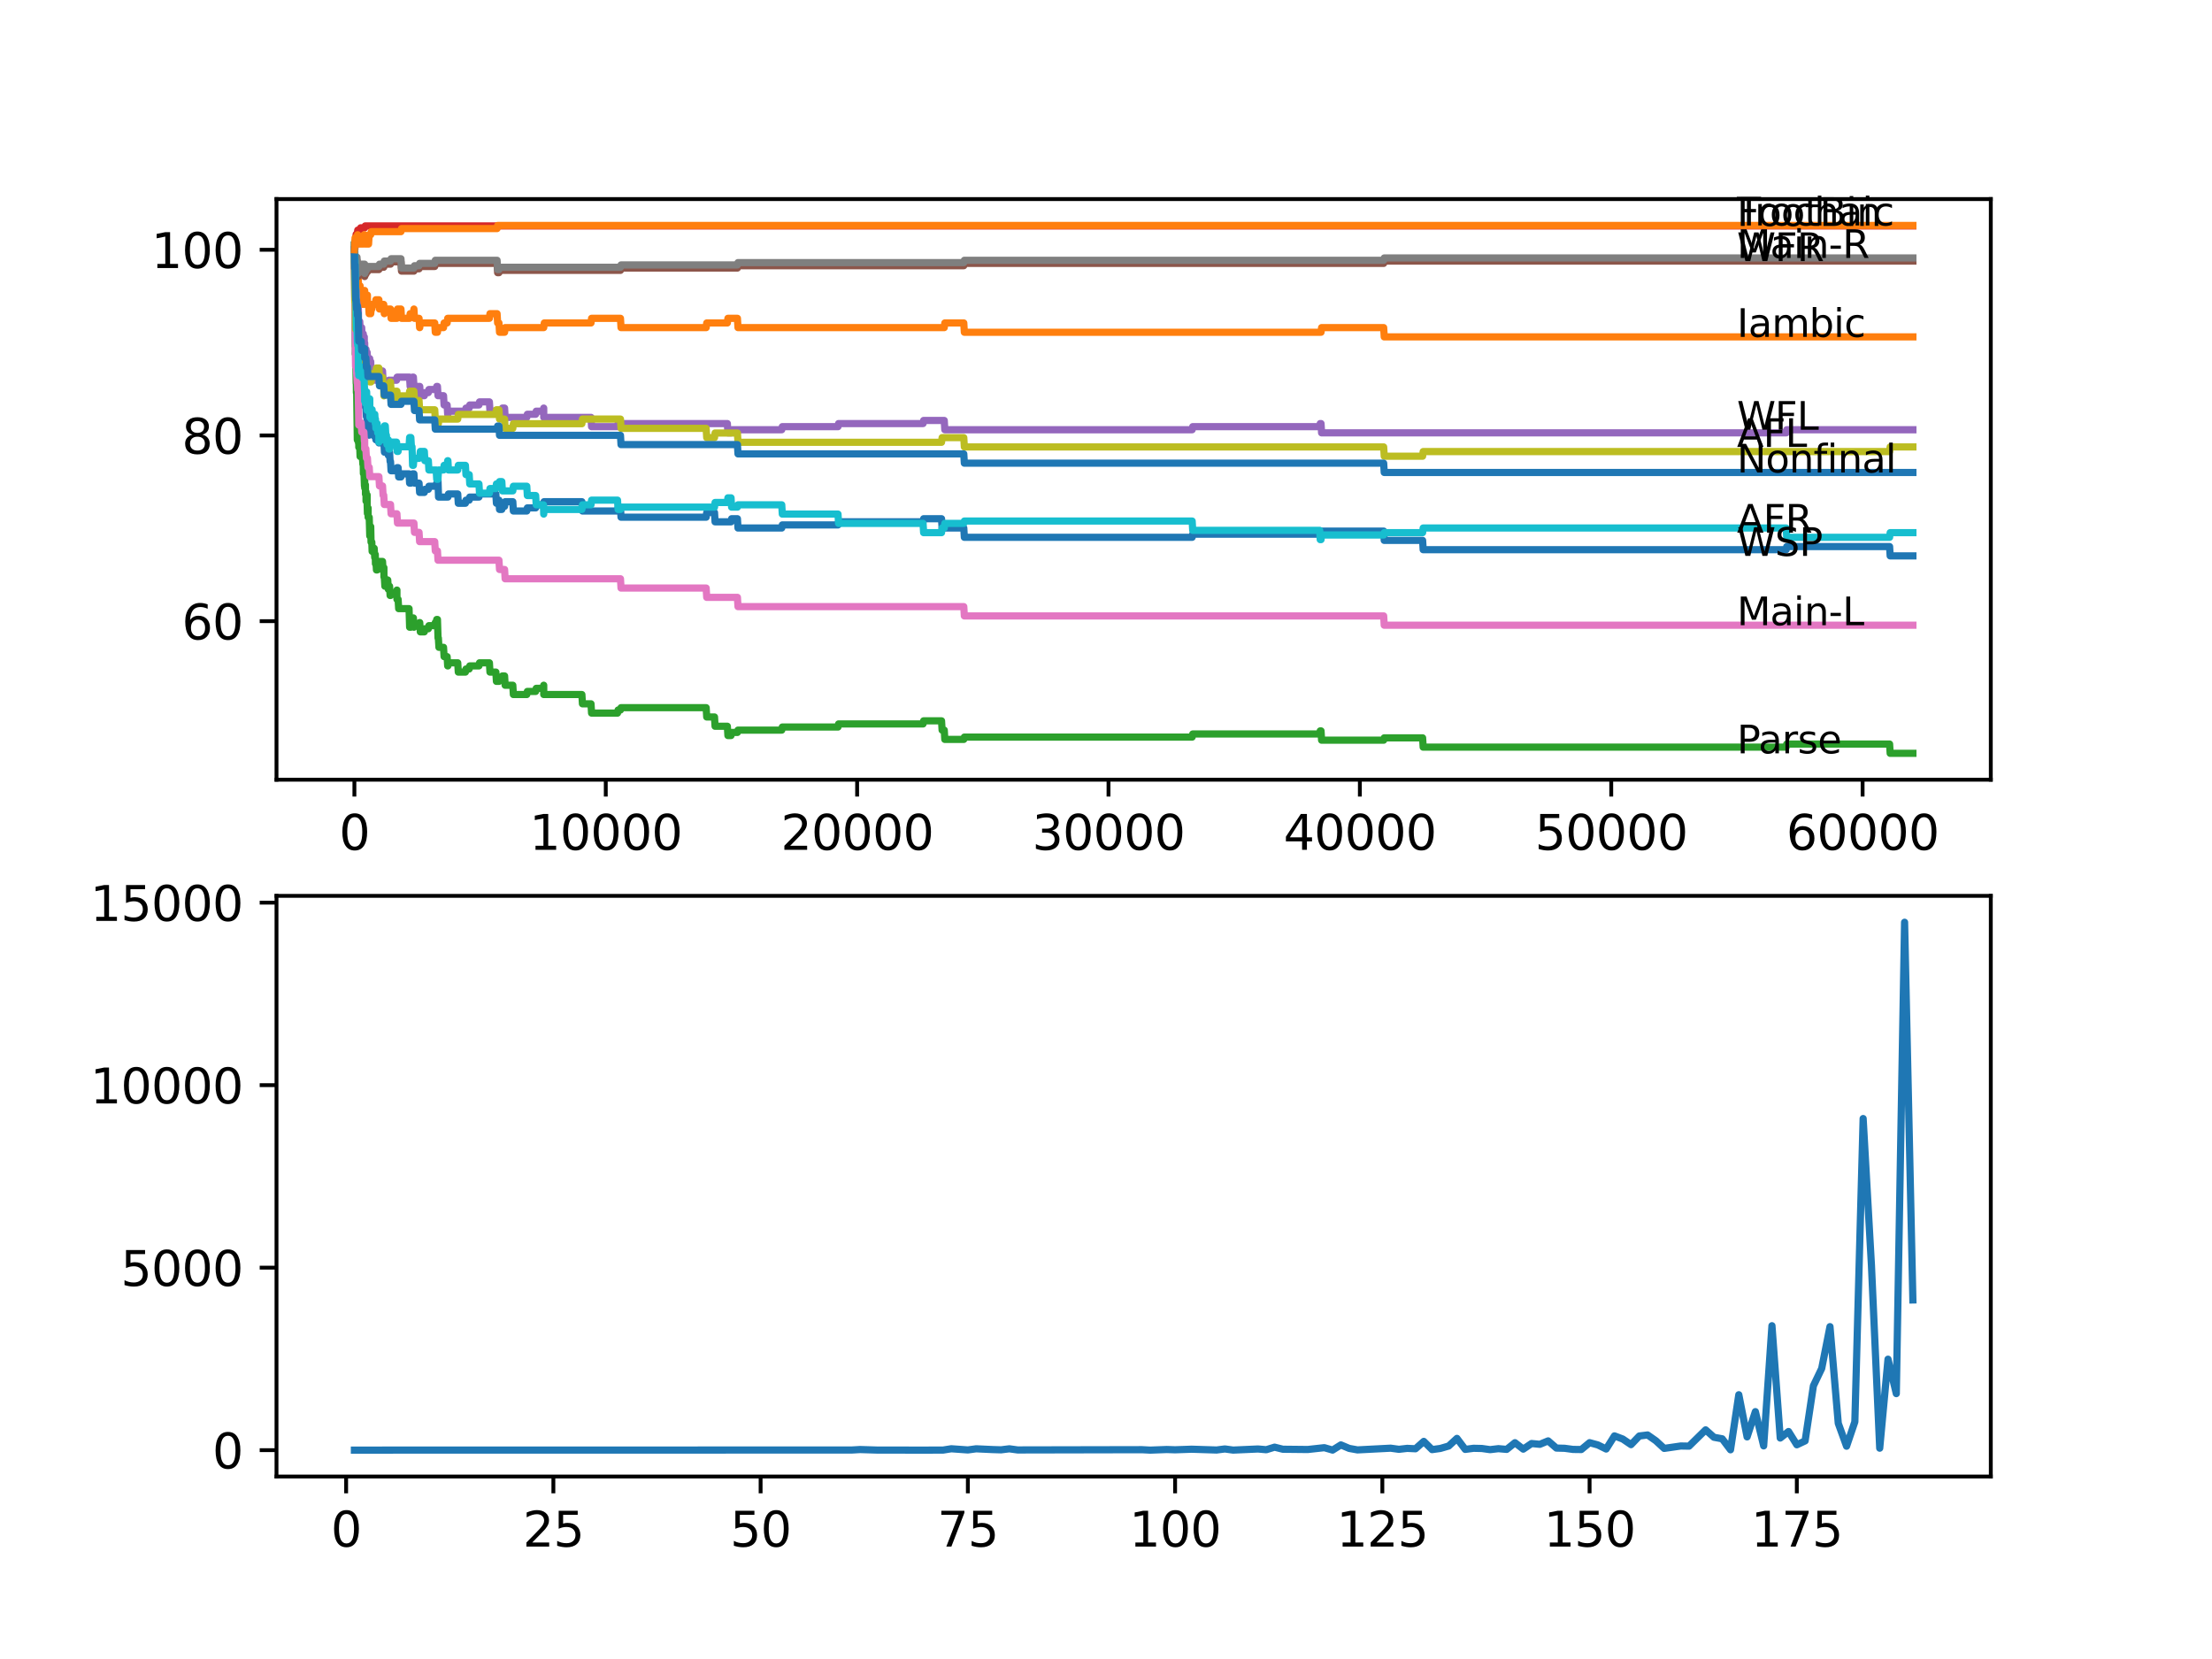 <?xml version="1.0" encoding="utf-8" standalone="no"?>
<!DOCTYPE svg PUBLIC "-//W3C//DTD SVG 1.1//EN"
  "http://www.w3.org/Graphics/SVG/1.1/DTD/svg11.dtd">
<svg xmlns:xlink="http://www.w3.org/1999/xlink" width="460.8pt" height="345.6pt" viewBox="0 0 460.8 345.6" xmlns="http://www.w3.org/2000/svg" version="1.1">
 <defs>
  <style type="text/css">*{stroke-linejoin: round; stroke-linecap: butt}</style>
 </defs>
 <g id="figure_1">
  <g id="patch_1">
   <path d="M 0 345.6 
L 460.8 345.6 
L 460.8 0 
L 0 0 
z
" style="fill: #ffffff"/>
  </g>
  <g id="axes_1">
   <g id="patch_2">
    <path d="M 57.6 162.432 
L 414.72 162.432 
L 414.72 41.472 
L 57.6 41.472 
z
" style="fill: #ffffff"/>
   </g>
   <g id="matplotlib.axis_1">
    <g id="xtick_1">
     <g id="line2d_1">
      <defs>
       <path id="m17fa0be784" d="M 0 0 
L 0 3.5 
" style="stroke: #000000; stroke-width: 0.8"/>
      </defs>
      <g>
       <use xlink:href="#m17fa0be784" x="73.827" y="162.432" style="stroke: #000000; stroke-width: 0.8"/>
      </g>
     </g>
     <g id="text_1">
      <!-- 0 -->
      <g transform="translate(70.646 177.03)scale(0.1 -0.1)">
       <defs>
        <path id="DejaVuSans-30" d="M 2034 4250 
Q 1547 4250 1301 3770 
Q 1056 3291 1056 2328 
Q 1056 1369 1301 889 
Q 1547 409 2034 409 
Q 2525 409 2770 889 
Q 3016 1369 3016 2328 
Q 3016 3291 2770 3770 
Q 2525 4250 2034 4250 
z
M 2034 4750 
Q 2819 4750 3233 4129 
Q 3647 3509 3647 2328 
Q 3647 1150 3233 529 
Q 2819 -91 2034 -91 
Q 1250 -91 836 529 
Q 422 1150 422 2328 
Q 422 3509 836 4129 
Q 1250 4750 2034 4750 
z
" transform="scale(0.016)"/>
       </defs>
       <use xlink:href="#DejaVuSans-30"/>
      </g>
     </g>
    </g>
    <g id="xtick_2">
     <g id="line2d_2">
      <g>
       <use xlink:href="#m17fa0be784" x="126.192" y="162.432" style="stroke: #000000; stroke-width: 0.8"/>
      </g>
     </g>
     <g id="text_2">
      <!-- 10000 -->
      <g transform="translate(110.286 177.03)scale(0.1 -0.1)">
       <defs>
        <path id="DejaVuSans-31" d="M 794 531 
L 1825 531 
L 1825 4091 
L 703 3866 
L 703 4441 
L 1819 4666 
L 2450 4666 
L 2450 531 
L 3481 531 
L 3481 0 
L 794 0 
L 794 531 
z
" transform="scale(0.016)"/>
       </defs>
       <use xlink:href="#DejaVuSans-31"/>
       <use xlink:href="#DejaVuSans-30" x="63.623"/>
       <use xlink:href="#DejaVuSans-30" x="127.246"/>
       <use xlink:href="#DejaVuSans-30" x="190.869"/>
       <use xlink:href="#DejaVuSans-30" x="254.492"/>
      </g>
     </g>
    </g>
    <g id="xtick_3">
     <g id="line2d_3">
      <g>
       <use xlink:href="#m17fa0be784" x="178.556" y="162.432" style="stroke: #000000; stroke-width: 0.8"/>
      </g>
     </g>
     <g id="text_3">
      <!-- 20000 -->
      <g transform="translate(162.65 177.03)scale(0.1 -0.1)">
       <defs>
        <path id="DejaVuSans-32" d="M 1228 531 
L 3431 531 
L 3431 0 
L 469 0 
L 469 531 
Q 828 903 1448 1529 
Q 2069 2156 2228 2338 
Q 2531 2678 2651 2914 
Q 2772 3150 2772 3378 
Q 2772 3750 2511 3984 
Q 2250 4219 1831 4219 
Q 1534 4219 1204 4116 
Q 875 4013 500 3803 
L 500 4441 
Q 881 4594 1212 4672 
Q 1544 4750 1819 4750 
Q 2544 4750 2975 4387 
Q 3406 4025 3406 3419 
Q 3406 3131 3298 2873 
Q 3191 2616 2906 2266 
Q 2828 2175 2409 1742 
Q 1991 1309 1228 531 
z
" transform="scale(0.016)"/>
       </defs>
       <use xlink:href="#DejaVuSans-32"/>
       <use xlink:href="#DejaVuSans-30" x="63.623"/>
       <use xlink:href="#DejaVuSans-30" x="127.246"/>
       <use xlink:href="#DejaVuSans-30" x="190.869"/>
       <use xlink:href="#DejaVuSans-30" x="254.492"/>
      </g>
     </g>
    </g>
    <g id="xtick_4">
     <g id="line2d_4">
      <g>
       <use xlink:href="#m17fa0be784" x="230.921" y="162.432" style="stroke: #000000; stroke-width: 0.8"/>
      </g>
     </g>
     <g id="text_4">
      <!-- 30000 -->
      <g transform="translate(215.015 177.03)scale(0.1 -0.1)">
       <defs>
        <path id="DejaVuSans-33" d="M 2597 2516 
Q 3050 2419 3304 2112 
Q 3559 1806 3559 1356 
Q 3559 666 3084 287 
Q 2609 -91 1734 -91 
Q 1441 -91 1130 -33 
Q 819 25 488 141 
L 488 750 
Q 750 597 1062 519 
Q 1375 441 1716 441 
Q 2309 441 2620 675 
Q 2931 909 2931 1356 
Q 2931 1769 2642 2001 
Q 2353 2234 1838 2234 
L 1294 2234 
L 1294 2753 
L 1863 2753 
Q 2328 2753 2575 2939 
Q 2822 3125 2822 3475 
Q 2822 3834 2567 4026 
Q 2313 4219 1838 4219 
Q 1578 4219 1281 4162 
Q 984 4106 628 3988 
L 628 4550 
Q 988 4650 1302 4700 
Q 1616 4750 1894 4750 
Q 2613 4750 3031 4423 
Q 3450 4097 3450 3541 
Q 3450 3153 3228 2886 
Q 3006 2619 2597 2516 
z
" transform="scale(0.016)"/>
       </defs>
       <use xlink:href="#DejaVuSans-33"/>
       <use xlink:href="#DejaVuSans-30" x="63.623"/>
       <use xlink:href="#DejaVuSans-30" x="127.246"/>
       <use xlink:href="#DejaVuSans-30" x="190.869"/>
       <use xlink:href="#DejaVuSans-30" x="254.492"/>
      </g>
     </g>
    </g>
    <g id="xtick_5">
     <g id="line2d_5">
      <g>
       <use xlink:href="#m17fa0be784" x="283.285" y="162.432" style="stroke: #000000; stroke-width: 0.8"/>
      </g>
     </g>
     <g id="text_5">
      <!-- 40000 -->
      <g transform="translate(267.379 177.03)scale(0.1 -0.1)">
       <defs>
        <path id="DejaVuSans-34" d="M 2419 4116 
L 825 1625 
L 2419 1625 
L 2419 4116 
z
M 2253 4666 
L 3047 4666 
L 3047 1625 
L 3713 1625 
L 3713 1100 
L 3047 1100 
L 3047 0 
L 2419 0 
L 2419 1100 
L 313 1100 
L 313 1709 
L 2253 4666 
z
" transform="scale(0.016)"/>
       </defs>
       <use xlink:href="#DejaVuSans-34"/>
       <use xlink:href="#DejaVuSans-30" x="63.623"/>
       <use xlink:href="#DejaVuSans-30" x="127.246"/>
       <use xlink:href="#DejaVuSans-30" x="190.869"/>
       <use xlink:href="#DejaVuSans-30" x="254.492"/>
      </g>
     </g>
    </g>
    <g id="xtick_6">
     <g id="line2d_6">
      <g>
       <use xlink:href="#m17fa0be784" x="335.65" y="162.432" style="stroke: #000000; stroke-width: 0.8"/>
      </g>
     </g>
     <g id="text_6">
      <!-- 50000 -->
      <g transform="translate(319.744 177.03)scale(0.1 -0.1)">
       <defs>
        <path id="DejaVuSans-35" d="M 691 4666 
L 3169 4666 
L 3169 4134 
L 1269 4134 
L 1269 2991 
Q 1406 3038 1543 3061 
Q 1681 3084 1819 3084 
Q 2600 3084 3056 2656 
Q 3513 2228 3513 1497 
Q 3513 744 3044 326 
Q 2575 -91 1722 -91 
Q 1428 -91 1123 -41 
Q 819 9 494 109 
L 494 744 
Q 775 591 1075 516 
Q 1375 441 1709 441 
Q 2250 441 2565 725 
Q 2881 1009 2881 1497 
Q 2881 1984 2565 2268 
Q 2250 2553 1709 2553 
Q 1456 2553 1204 2497 
Q 953 2441 691 2322 
L 691 4666 
z
" transform="scale(0.016)"/>
       </defs>
       <use xlink:href="#DejaVuSans-35"/>
       <use xlink:href="#DejaVuSans-30" x="63.623"/>
       <use xlink:href="#DejaVuSans-30" x="127.246"/>
       <use xlink:href="#DejaVuSans-30" x="190.869"/>
       <use xlink:href="#DejaVuSans-30" x="254.492"/>
      </g>
     </g>
    </g>
    <g id="xtick_7">
     <g id="line2d_7">
      <g>
       <use xlink:href="#m17fa0be784" x="388.014" y="162.432" style="stroke: #000000; stroke-width: 0.8"/>
      </g>
     </g>
     <g id="text_7">
      <!-- 60000 -->
      <g transform="translate(372.108 177.03)scale(0.1 -0.1)">
       <defs>
        <path id="DejaVuSans-36" d="M 2113 2584 
Q 1688 2584 1439 2293 
Q 1191 2003 1191 1497 
Q 1191 994 1439 701 
Q 1688 409 2113 409 
Q 2538 409 2786 701 
Q 3034 994 3034 1497 
Q 3034 2003 2786 2293 
Q 2538 2584 2113 2584 
z
M 3366 4563 
L 3366 3988 
Q 3128 4100 2886 4159 
Q 2644 4219 2406 4219 
Q 1781 4219 1451 3797 
Q 1122 3375 1075 2522 
Q 1259 2794 1537 2939 
Q 1816 3084 2150 3084 
Q 2853 3084 3261 2657 
Q 3669 2231 3669 1497 
Q 3669 778 3244 343 
Q 2819 -91 2113 -91 
Q 1303 -91 875 529 
Q 447 1150 447 2328 
Q 447 3434 972 4092 
Q 1497 4750 2381 4750 
Q 2619 4750 2861 4703 
Q 3103 4656 3366 4563 
z
" transform="scale(0.016)"/>
       </defs>
       <use xlink:href="#DejaVuSans-36"/>
       <use xlink:href="#DejaVuSans-30" x="63.623"/>
       <use xlink:href="#DejaVuSans-30" x="127.246"/>
       <use xlink:href="#DejaVuSans-30" x="190.869"/>
       <use xlink:href="#DejaVuSans-30" x="254.492"/>
      </g>
     </g>
    </g>
   </g>
   <g id="matplotlib.axis_2">
    <g id="ytick_1">
     <g id="line2d_8">
      <defs>
       <path id="mab4a2dab10" d="M 0 0 
L -3.5 0 
" style="stroke: #000000; stroke-width: 0.8"/>
      </defs>
      <g>
       <use xlink:href="#mab4a2dab10" x="57.6" y="129.403" style="stroke: #000000; stroke-width: 0.8"/>
      </g>
     </g>
     <g id="text_8">
      <!-- 60 -->
      <g transform="translate(37.875 133.202)scale(0.1 -0.1)">
       <use xlink:href="#DejaVuSans-36"/>
       <use xlink:href="#DejaVuSans-30" x="63.623"/>
      </g>
     </g>
    </g>
    <g id="ytick_2">
     <g id="line2d_9">
      <g>
       <use xlink:href="#mab4a2dab10" x="57.6" y="90.717" style="stroke: #000000; stroke-width: 0.8"/>
      </g>
     </g>
     <g id="text_9">
      <!-- 80 -->
      <g transform="translate(37.875 94.516)scale(0.1 -0.1)">
       <defs>
        <path id="DejaVuSans-38" d="M 2034 2216 
Q 1584 2216 1326 1975 
Q 1069 1734 1069 1313 
Q 1069 891 1326 650 
Q 1584 409 2034 409 
Q 2484 409 2743 651 
Q 3003 894 3003 1313 
Q 3003 1734 2745 1975 
Q 2488 2216 2034 2216 
z
M 1403 2484 
Q 997 2584 770 2862 
Q 544 3141 544 3541 
Q 544 4100 942 4425 
Q 1341 4750 2034 4750 
Q 2731 4750 3128 4425 
Q 3525 4100 3525 3541 
Q 3525 3141 3298 2862 
Q 3072 2584 2669 2484 
Q 3125 2378 3379 2068 
Q 3634 1759 3634 1313 
Q 3634 634 3220 271 
Q 2806 -91 2034 -91 
Q 1263 -91 848 271 
Q 434 634 434 1313 
Q 434 1759 690 2068 
Q 947 2378 1403 2484 
z
M 1172 3481 
Q 1172 3119 1398 2916 
Q 1625 2713 2034 2713 
Q 2441 2713 2670 2916 
Q 2900 3119 2900 3481 
Q 2900 3844 2670 4047 
Q 2441 4250 2034 4250 
Q 1625 4250 1398 4047 
Q 1172 3844 1172 3481 
z
" transform="scale(0.016)"/>
       </defs>
       <use xlink:href="#DejaVuSans-38"/>
       <use xlink:href="#DejaVuSans-30" x="63.623"/>
      </g>
     </g>
    </g>
    <g id="ytick_3">
     <g id="line2d_10">
      <g>
       <use xlink:href="#mab4a2dab10" x="57.6" y="52.032" style="stroke: #000000; stroke-width: 0.8"/>
      </g>
     </g>
     <g id="text_10">
      <!-- 100 -->
      <g transform="translate(31.512 55.831)scale(0.1 -0.1)">
       <use xlink:href="#DejaVuSans-31"/>
       <use xlink:href="#DejaVuSans-30" x="63.623"/>
       <use xlink:href="#DejaVuSans-30" x="127.246"/>
      </g>
     </g>
    </g>
   </g>
   <g id="line2d_11">
    <path d="M 73.833 51.064 
L 73.958 60.897 
L 73.964 60.252 
L 73.969 60.252 
L 73.99 59.769 
L 74.032 64.54 
L 74.047 64.54 
L 74.068 63.25 
L 74.095 68.408 
L 74.136 67.119 
L 74.147 67.119 
L 74.157 66.474 
L 74.205 72.277 
L 74.231 70.343 
L 74.236 70.343 
L 74.341 73.566 
L 74.351 72.922 
L 74.367 72.922 
L 74.398 72.277 
L 74.435 76.146 
L 74.456 74.856 
L 74.571 76.79 
L 74.613 76.79 
L 74.655 76.468 
L 74.728 79.692 
L 74.739 79.047 
L 74.744 80.981 
L 74.828 80.981 
L 75.048 80.981 
L 75.163 80.336 
L 75.241 80.336 
L 75.357 82.271 
L 75.43 82.271 
L 75.477 81.626 
L 75.482 83.56 
L 75.529 83.56 
L 75.702 83.56 
L 75.817 82.915 
L 75.838 82.915 
L 75.959 81.626 
L 75.969 81.626 
L 76.084 83.56 
L 76.1 83.56 
L 76.126 82.915 
L 76.132 84.85 
L 76.2 84.85 
L 76.215 84.85 
L 76.331 86.784 
L 76.378 86.784 
L 76.477 85.495 
L 76.482 87.429 
L 76.54 87.429 
L 76.634 89.363 
L 76.65 88.718 
L 76.687 88.718 
L 76.802 90.653 
L 76.917 90.653 
L 77.032 89.041 
L 77.048 89.041 
L 77.163 88.396 
L 77.278 88.396 
L 77.289 87.751 
L 77.294 89.685 
L 77.378 89.685 
L 77.519 89.685 
L 77.634 89.041 
L 77.949 89.041 
L 78.064 90.975 
L 78.079 90.975 
L 78.195 90.33 
L 78.21 90.33 
L 78.305 89.685 
L 78.31 91.62 
L 78.566 91.62 
L 78.682 90.975 
L 78.923 90.975 
L 78.933 90.33 
L 78.938 92.264 
L 79.022 92.264 
L 79.975 92.264 
L 80.09 94.199 
L 80.263 94.199 
L 80.378 93.554 
L 80.493 93.554 
L 80.609 92.909 
L 80.776 92.909 
L 80.891 94.844 
L 80.897 94.844 
L 81.012 94.199 
L 81.153 94.199 
L 81.268 96.133 
L 81.352 96.133 
L 81.467 98.067 
L 82.609 98.067 
L 82.724 97.423 
L 82.934 97.423 
L 83.049 99.357 
L 83.525 99.357 
L 83.641 98.712 
L 85.212 98.712 
L 85.327 100.646 
L 85.589 100.646 
L 85.704 100.002 
L 85.829 100.002 
L 85.95 98.712 
L 86.227 98.712 
L 86.343 100.646 
L 87.296 100.646 
L 87.411 102.581 
L 88.395 102.581 
L 88.51 101.936 
L 89.233 101.936 
L 89.348 101.291 
L 90.862 101.291 
L 90.977 100.646 
L 91.129 100.646 
L 91.233 99.679 
L 91.354 103.548 
L 93.307 103.548 
L 93.422 102.903 
L 95.355 102.903 
L 95.47 104.837 
L 96.952 104.837 
L 97.067 104.193 
L 97.742 104.193 
L 97.858 103.548 
L 99.774 103.548 
L 99.889 102.903 
L 103.298 102.903 
L 103.413 104.837 
L 103.55 104.837 
L 103.665 104.193 
L 103.942 104.193 
L 104.058 106.127 
L 104.539 106.127 
L 104.654 105.482 
L 105.115 105.482 
L 105.23 104.515 
L 106.828 104.515 
L 106.943 106.449 
L 109.739 106.449 
L 109.854 105.804 
L 111.588 105.804 
L 111.703 105.16 
L 113.216 105.16 
L 113.331 104.515 
L 121.217 104.515 
L 121.333 106.449 
L 128.643 106.449 
L 128.758 105.804 
L 129.255 105.804 
L 129.37 107.739 
L 147.106 107.739 
L 147.222 106.772 
L 148.845 106.772 
L 148.96 108.706 
L 152.29 108.706 
L 152.406 108.061 
L 153.62 108.061 
L 153.736 109.995 
L 162.852 109.995 
L 162.968 109.351 
L 174.572 109.351 
L 174.687 108.706 
L 192.292 108.706 
L 192.407 108.061 
L 196.14 108.061 
L 196.256 109.995 
L 200.775 109.995 
L 200.89 111.93 
L 248.348 111.93 
L 248.463 111.285 
L 274.912 111.285 
L 275.028 110.64 
L 288.244 110.64 
L 288.36 112.574 
L 296.356 112.574 
L 296.471 114.509 
L 372.09 114.509 
L 372.206 113.864 
L 393.638 113.864 
L 393.754 115.798 
L 398.487 115.798 
L 398.487 115.798 
" clip-path="url(#pad456580f4)" style="fill: none; stroke: #1f77b4; stroke-width: 1.5; stroke-linecap: square"/>
   </g>
   <g id="line2d_12">
    <path d="M 73.833 51.064 
L 73.953 56.158 
L 74.032 54.063 
L 74.063 55.997 
L 74.068 55.997 
L 74.184 59.221 
L 74.194 59.221 
L 74.32 55.674 
L 74.377 55.674 
L 74.409 54.707 
L 74.461 58.576 
L 74.472 58.576 
L 74.503 58.576 
L 74.613 57.609 
L 74.728 60.51 
L 74.938 60.51 
L 75.016 59.543 
L 75.021 61.477 
L 75.042 61.477 
L 75.241 61.477 
L 75.346 63.412 
L 75.351 62.444 
L 75.671 62.444 
L 75.739 61.477 
L 75.744 63.412 
L 75.775 63.412 
L 75.807 63.412 
L 75.922 60.51 
L 75.969 60.51 
L 75.974 62.444 
L 76.079 61.477 
L 76.215 61.477 
L 76.247 63.412 
L 76.325 62.444 
L 76.482 62.444 
L 76.54 61.477 
L 76.545 63.412 
L 76.587 63.412 
L 76.781 63.412 
L 76.896 65.346 
L 76.917 65.346 
L 77.037 63.412 
L 77.221 63.412 
L 77.231 65.346 
L 77.331 64.379 
L 77.456 64.379 
L 77.572 63.412 
L 78.179 63.412 
L 78.294 62.444 
L 78.933 62.444 
L 79.048 64.379 
L 79.687 64.379 
L 79.802 63.412 
L 79.938 63.412 
L 80.054 65.346 
L 80.059 65.346 
L 80.174 64.379 
L 81.352 64.379 
L 81.467 66.313 
L 82.688 66.313 
L 82.803 64.379 
L 83.525 64.379 
L 83.641 66.313 
L 85.321 66.313 
L 85.437 65.346 
L 86.117 65.346 
L 86.227 64.379 
L 86.343 66.313 
L 87.296 66.313 
L 87.411 68.247 
L 87.442 68.247 
L 87.557 67.28 
L 90.563 67.28 
L 90.678 69.214 
L 91.129 69.214 
L 91.244 68.247 
L 92.396 68.247 
L 92.511 67.28 
L 93.145 67.28 
L 93.26 66.313 
L 101.952 66.313 
L 102.068 65.346 
L 103.55 65.346 
L 103.665 67.28 
L 103.942 67.28 
L 104.058 69.214 
L 105.115 69.214 
L 105.23 68.247 
L 113.268 68.247 
L 113.384 67.28 
L 123.118 67.28 
L 123.233 66.313 
L 129.255 66.313 
L 129.37 68.247 
L 147.106 68.247 
L 147.222 67.28 
L 151.521 67.28 
L 151.636 66.313 
L 153.62 66.313 
L 153.736 68.247 
L 196.706 68.247 
L 196.821 67.28 
L 200.775 67.28 
L 200.89 69.214 
L 275.195 69.214 
L 275.31 68.247 
L 288.244 68.247 
L 288.36 70.182 
L 398.487 70.182 
L 398.487 70.182 
" clip-path="url(#pad456580f4)" style="fill: none; stroke: #ff7f0e; stroke-width: 1.5; stroke-linecap: square"/>
   </g>
   <g id="line2d_13">
    <path d="M 73.833 53.966 
L 73.843 53.966 
L 74 72.18 
L 74.074 71.31 
L 74.011 73.728 
L 74.089 72.599 
L 74.205 79.853 
L 74.215 79.208 
L 74.22 79.208 
L 74.236 77.919 
L 74.246 81.787 
L 74.304 81.787 
L 74.435 91.62 
L 74.503 89.847 
L 74.508 91.781 
L 74.545 91.394 
L 74.613 91.394 
L 74.655 89.621 
L 74.697 92.361 
L 74.712 92.361 
L 74.723 92.361 
L 74.739 91.233 
L 74.744 93.167 
L 74.822 93.167 
L 74.938 93.167 
L 75.016 95.101 
L 75.048 94.618 
L 75.163 93.973 
L 75.241 93.973 
L 75.346 93.49 
L 75.43 95.424 
L 75.456 94.779 
L 75.477 94.779 
L 75.592 96.713 
L 75.671 96.713 
L 75.702 98.648 
L 75.781 98.003 
L 75.807 98.003 
L 75.922 101.227 
L 75.948 101.227 
L 75.974 99.711 
L 75.98 101.646 
L 76.053 101.646 
L 76.1 101.646 
L 76.126 101.001 
L 76.132 102.935 
L 76.2 102.935 
L 76.215 102.935 
L 76.247 102.452 
L 76.252 104.386 
L 76.31 104.386 
L 76.378 104.386 
L 76.477 103.096 
L 76.482 105.031 
L 76.54 106.965 
L 76.592 106.481 
L 76.634 106.481 
L 76.687 105.837 
L 76.692 107.771 
L 76.734 107.771 
L 76.917 107.771 
L 77.027 111.64 
L 77.032 110.995 
L 77.048 110.995 
L 77.163 110.35 
L 77.221 110.35 
L 77.231 109.705 
L 77.294 112.929 
L 77.31 112.929 
L 77.456 112.929 
L 77.519 114.863 
L 77.566 114.219 
L 77.949 114.219 
L 78.064 116.153 
L 78.079 116.153 
L 78.179 115.508 
L 78.21 117.442 
L 78.289 116.798 
L 78.305 116.798 
L 78.42 118.732 
L 78.566 118.732 
L 78.682 118.087 
L 78.923 118.087 
L 79.038 116.959 
L 79.687 116.959 
L 79.802 118.893 
L 79.938 118.893 
L 79.975 118.248 
L 79.98 120.183 
L 80.038 120.183 
L 80.059 120.183 
L 80.174 122.117 
L 80.263 122.117 
L 80.378 121.472 
L 80.493 121.472 
L 80.609 120.827 
L 80.776 120.827 
L 80.891 122.762 
L 80.897 122.762 
L 81.012 122.117 
L 81.153 122.117 
L 81.268 124.051 
L 81.352 124.051 
L 81.467 123.568 
L 82.609 123.568 
L 82.688 122.923 
L 82.693 124.857 
L 82.709 124.857 
L 82.934 124.857 
L 83.049 126.791 
L 85.212 126.791 
L 85.332 130.66 
L 85.589 130.66 
L 85.704 130.015 
L 85.829 130.015 
L 85.95 128.726 
L 86.117 128.726 
L 86.227 130.66 
L 86.343 130.176 
L 87.296 130.176 
L 87.411 129.693 
L 87.442 129.693 
L 87.557 131.627 
L 88.395 131.627 
L 88.51 130.982 
L 89.233 130.982 
L 89.348 130.338 
L 90.563 130.338 
L 90.678 129.693 
L 90.862 129.693 
L 90.977 129.048 
L 91.129 129.048 
L 91.249 132.917 
L 91.322 132.917 
L 91.438 134.851 
L 92.396 134.851 
L 92.511 136.785 
L 93.145 136.785 
L 93.26 138.719 
L 93.307 138.719 
L 93.422 138.075 
L 95.355 138.075 
L 95.47 140.009 
L 96.952 140.009 
L 97.067 139.364 
L 97.742 139.364 
L 97.858 138.719 
L 99.774 138.719 
L 99.889 138.075 
L 101.952 138.075 
L 102.068 140.009 
L 103.298 140.009 
L 103.413 141.943 
L 103.942 141.943 
L 104.058 141.46 
L 104.539 141.46 
L 104.654 140.815 
L 105.115 140.815 
L 105.23 142.749 
L 106.828 142.749 
L 106.943 144.683 
L 109.739 144.683 
L 109.854 144.039 
L 111.588 144.039 
L 111.703 143.394 
L 113.216 143.394 
L 113.268 142.749 
L 113.274 144.683 
L 113.316 144.683 
L 121.217 144.683 
L 121.333 146.618 
L 123.118 146.618 
L 123.233 148.552 
L 128.643 148.552 
L 128.758 147.907 
L 129.255 147.907 
L 129.37 147.424 
L 147.106 147.424 
L 147.222 149.358 
L 148.845 149.358 
L 148.96 151.292 
L 151.521 151.292 
L 151.636 153.226 
L 152.29 153.226 
L 152.406 152.582 
L 153.62 152.582 
L 153.736 152.098 
L 162.852 152.098 
L 162.968 151.453 
L 174.572 151.453 
L 174.687 150.809 
L 192.292 150.809 
L 192.407 150.164 
L 196.14 150.164 
L 196.256 152.098 
L 196.706 152.098 
L 196.821 154.032 
L 200.775 154.032 
L 200.89 153.549 
L 248.348 153.549 
L 248.463 152.904 
L 274.912 152.904 
L 275.028 152.259 
L 275.195 152.259 
L 275.31 154.194 
L 288.244 154.194 
L 288.36 153.71 
L 296.356 153.71 
L 296.471 155.644 
L 372.09 155.644 
L 372.206 155 
L 393.638 155 
L 393.754 156.934 
L 398.487 156.934 
L 398.487 156.934 
" clip-path="url(#pad456580f4)" style="fill: none; stroke: #2ca02c; stroke-width: 1.5; stroke-linecap: square"/>
   </g>
   <g id="line2d_14">
    <path d="M 73.833 52.032 
L 73.917 52.032 
L 74.053 50.258 
L 74.068 50.258 
L 74.194 48.808 
L 74.409 48.808 
L 74.529 47.937 
L 75.016 47.937 
L 75.131 47.454 
L 75.964 47.454 
L 76.079 47.067 
L 398.487 47.067 
L 398.487 47.067 
" clip-path="url(#pad456580f4)" style="fill: none; stroke: #d62728; stroke-width: 1.5; stroke-linecap: square"/>
   </g>
   <g id="line2d_15">
    <path d="M 73.833 52.032 
L 73.958 60.736 
L 73.964 60.091 
L 73.969 60.091 
L 73.985 61.542 
L 74.074 59.221 
L 74.115 62.444 
L 74.184 60.51 
L 74.194 60.51 
L 74.314 64.379 
L 74.325 64.379 
L 74.377 63.089 
L 74.383 65.023 
L 74.43 65.023 
L 74.435 65.023 
L 74.503 63.734 
L 74.508 65.668 
L 74.54 65.668 
L 74.629 65.668 
L 74.655 64.379 
L 74.697 67.602 
L 74.723 67.602 
L 74.728 67.602 
L 74.843 66.958 
L 74.938 66.958 
L 75.048 68.892 
L 75.163 68.247 
L 75.346 68.247 
L 75.43 70.182 
L 75.456 69.537 
L 75.671 69.537 
L 75.702 71.471 
L 75.781 70.826 
L 75.838 70.826 
L 75.885 70.182 
L 75.891 72.116 
L 75.938 72.116 
L 75.948 72.116 
L 75.974 71.471 
L 75.98 73.405 
L 76.048 73.405 
L 76.1 73.405 
L 76.215 72.761 
L 76.247 72.761 
L 76.362 74.695 
L 76.378 74.695 
L 76.482 73.405 
L 76.598 75.34 
L 76.634 75.34 
L 76.749 74.695 
L 77.016 74.695 
L 77.027 76.629 
L 77.126 75.34 
L 77.231 75.34 
L 77.278 77.274 
L 77.341 76.629 
L 77.456 76.629 
L 77.519 78.563 
L 77.566 77.919 
L 78.079 77.919 
L 78.179 77.274 
L 78.21 79.208 
L 78.289 78.563 
L 78.566 78.563 
L 78.682 77.919 
L 78.923 77.919 
L 79.038 77.274 
L 79.687 77.274 
L 79.802 79.208 
L 80.059 79.208 
L 80.174 81.142 
L 80.263 81.142 
L 80.378 80.498 
L 80.493 80.498 
L 80.609 79.853 
L 80.897 79.853 
L 81.012 79.208 
L 82.609 79.208 
L 82.724 78.563 
L 85.321 78.563 
L 85.437 80.498 
L 85.589 80.498 
L 85.704 79.853 
L 85.829 79.853 
L 85.95 78.563 
L 86.117 78.563 
L 86.233 80.498 
L 87.442 80.498 
L 87.557 82.432 
L 88.395 82.432 
L 88.51 81.787 
L 89.233 81.787 
L 89.348 81.142 
L 90.862 81.142 
L 90.977 80.498 
L 91.129 80.498 
L 91.244 82.432 
L 92.396 82.432 
L 92.511 84.366 
L 93.145 84.366 
L 93.26 86.3 
L 93.307 86.3 
L 93.422 85.656 
L 96.952 85.656 
L 97.067 85.011 
L 97.742 85.011 
L 97.858 84.366 
L 99.774 84.366 
L 99.889 83.721 
L 101.952 83.721 
L 102.068 85.656 
L 104.539 85.656 
L 104.654 85.011 
L 105.115 85.011 
L 105.23 86.945 
L 109.739 86.945 
L 109.854 86.3 
L 111.588 86.3 
L 111.703 85.656 
L 113.216 85.656 
L 113.268 85.011 
L 113.274 86.945 
L 113.316 86.945 
L 123.118 86.945 
L 123.233 88.88 
L 128.643 88.88 
L 128.758 88.235 
L 151.521 88.235 
L 151.636 90.169 
L 152.29 90.169 
L 152.406 89.524 
L 162.852 89.524 
L 162.968 88.88 
L 174.572 88.88 
L 174.687 88.235 
L 192.292 88.235 
L 192.407 87.59 
L 196.706 87.59 
L 196.821 89.524 
L 248.348 89.524 
L 248.463 88.88 
L 274.912 88.88 
L 275.028 88.235 
L 275.195 88.235 
L 275.31 90.169 
L 372.09 90.169 
L 372.206 89.524 
L 398.487 89.524 
L 398.487 89.524 
" clip-path="url(#pad456580f4)" style="fill: none; stroke: #9467bd; stroke-width: 1.5; stroke-linecap: square"/>
   </g>
   <g id="line2d_16">
    <path d="M 73.833 52.032 
L 73.885 51.064 
L 73.89 52.999 
L 73.917 52.999 
L 74 56.222 
L 74.032 55.191 
L 74.147 54.707 
L 74.178 54.707 
L 74.294 54.224 
L 74.367 54.224 
L 74.456 56.158 
L 74.477 55.674 
L 74.524 55.674 
L 74.613 57.609 
L 74.634 57.125 
L 74.671 57.125 
L 74.791 56.158 
L 75.241 56.158 
L 75.357 55.674 
L 75.964 55.674 
L 75.969 57.609 
L 76.074 57.125 
L 76.215 57.125 
L 76.331 56.642 
L 76.54 56.642 
L 76.655 56.158 
L 78.933 56.158 
L 79.048 55.674 
L 79.938 55.674 
L 80.054 55.03 
L 81.352 55.03 
L 81.467 54.546 
L 83.525 54.546 
L 83.641 56.48 
L 86.227 56.48 
L 86.343 55.997 
L 87.296 55.997 
L 87.411 55.513 
L 90.563 55.513 
L 90.678 54.868 
L 103.55 54.868 
L 103.665 56.803 
L 103.942 56.803 
L 104.058 56.319 
L 129.255 56.319 
L 129.37 55.836 
L 153.62 55.836 
L 153.736 55.352 
L 200.775 55.352 
L 200.89 54.868 
L 288.244 54.868 
L 288.36 54.385 
L 398.487 54.385 
L 398.487 54.385 
" clip-path="url(#pad456580f4)" style="fill: none; stroke: #8c564b; stroke-width: 1.5; stroke-linecap: square"/>
   </g>
   <g id="line2d_17">
    <path d="M 73.833 53.966 
L 73.985 70.568 
L 74 70.568 
L 74.068 76.371 
L 74.121 75.888 
L 74.178 75.888 
L 74.294 77.822 
L 74.304 77.822 
L 74.409 79.756 
L 74.414 79.273 
L 74.456 79.273 
L 74.524 81.207 
L 74.571 80.82 
L 74.613 80.82 
L 74.744 88.557 
L 75.016 88.557 
L 75.131 88.074 
L 75.241 88.074 
L 75.357 90.008 
L 75.807 90.008 
L 75.922 91.942 
L 75.964 91.942 
L 75.969 91.555 
L 75.974 93.49 
L 76.053 93.49 
L 76.215 93.49 
L 76.331 95.424 
L 76.54 95.424 
L 76.655 97.358 
L 76.917 97.358 
L 77.032 99.292 
L 78.933 99.292 
L 79.048 101.227 
L 79.687 101.227 
L 79.802 103.161 
L 79.938 103.161 
L 80.054 105.095 
L 81.352 105.095 
L 81.467 107.029 
L 82.688 107.029 
L 82.803 108.964 
L 86.227 108.964 
L 86.343 110.898 
L 87.296 110.898 
L 87.411 112.832 
L 90.563 112.832 
L 90.678 114.767 
L 91.129 114.767 
L 91.244 116.701 
L 103.942 116.701 
L 104.058 118.635 
L 105.115 118.635 
L 105.23 120.569 
L 129.255 120.569 
L 129.37 122.504 
L 147.106 122.504 
L 147.222 124.438 
L 153.62 124.438 
L 153.736 126.372 
L 200.775 126.372 
L 200.89 128.307 
L 288.244 128.307 
L 288.36 130.241 
L 398.487 130.241 
L 398.487 130.241 
" clip-path="url(#pad456580f4)" style="fill: none; stroke: #e377c2; stroke-width: 1.5; stroke-linecap: square"/>
   </g>
   <g id="line2d_18">
    <path d="M 73.833 52.032 
L 73.885 50.42 
L 73.89 52.354 
L 73.917 52.354 
L 74 55.578 
L 74.032 54.546 
L 74.147 54.063 
L 74.178 54.063 
L 74.294 53.579 
L 74.367 53.579 
L 74.456 55.513 
L 74.477 55.03 
L 74.524 55.03 
L 74.613 56.964 
L 74.634 56.48 
L 74.671 56.48 
L 74.791 55.513 
L 75.241 55.513 
L 75.357 55.03 
L 75.964 55.03 
L 75.969 56.964 
L 76.074 56.48 
L 76.215 56.48 
L 76.331 55.997 
L 76.54 55.997 
L 76.655 55.513 
L 78.933 55.513 
L 79.048 55.03 
L 79.938 55.03 
L 80.054 54.385 
L 81.352 54.385 
L 81.467 53.901 
L 83.525 53.901 
L 83.641 55.836 
L 86.227 55.836 
L 86.343 55.352 
L 87.296 55.352 
L 87.411 54.868 
L 90.563 54.868 
L 90.678 54.224 
L 103.55 54.224 
L 103.665 56.158 
L 103.942 56.158 
L 104.058 55.674 
L 129.255 55.674 
L 129.37 55.191 
L 153.62 55.191 
L 153.736 54.707 
L 200.775 54.707 
L 200.89 54.224 
L 288.244 54.224 
L 288.36 53.74 
L 398.487 53.74 
L 398.487 53.74 
" clip-path="url(#pad456580f4)" style="fill: none; stroke: #7f7f7f; stroke-width: 1.5; stroke-linecap: square"/>
   </g>
   <g id="line2d_19">
    <path d="M 73.833 53.966 
L 73.927 62.928 
L 73.958 60.832 
L 73.964 60.832 
L 74.068 68.57 
L 74.089 67.441 
L 74.178 65.507 
L 74.199 67.441 
L 74.304 65.829 
L 74.33 67.764 
L 74.409 65.829 
L 74.456 64.379 
L 74.461 66.313 
L 74.513 66.313 
L 74.524 66.313 
L 74.613 65.926 
L 74.739 73.663 
L 74.854 72.696 
L 75.016 72.696 
L 75.131 72.212 
L 75.241 72.212 
L 75.357 74.147 
L 75.477 74.147 
L 75.592 73.18 
L 75.807 73.18 
L 75.922 75.114 
L 75.964 75.114 
L 75.969 74.727 
L 75.974 76.661 
L 76.053 76.661 
L 76.126 76.661 
L 76.215 75.694 
L 76.221 77.628 
L 76.231 77.628 
L 76.477 77.628 
L 76.54 76.661 
L 76.545 78.596 
L 76.582 78.596 
L 76.687 78.596 
L 76.802 77.628 
L 76.917 77.628 
L 77.032 79.563 
L 77.289 79.563 
L 77.404 78.596 
L 77.949 78.596 
L 78.064 77.628 
L 78.305 77.628 
L 78.42 76.661 
L 78.933 76.661 
L 79.048 78.596 
L 79.687 78.596 
L 79.802 80.53 
L 79.938 80.53 
L 79.975 82.464 
L 80.048 81.497 
L 80.776 81.497 
L 80.891 80.53 
L 81.153 80.53 
L 81.268 79.563 
L 81.352 79.563 
L 81.467 81.497 
L 82.688 81.497 
L 82.803 83.431 
L 82.934 83.431 
L 83.049 82.464 
L 85.212 82.464 
L 85.327 81.497 
L 86.227 81.497 
L 86.343 83.431 
L 87.296 83.431 
L 87.411 85.366 
L 90.563 85.366 
L 90.678 87.3 
L 91.129 87.3 
L 91.233 89.234 
L 91.239 88.267 
L 91.322 88.267 
L 91.438 87.3 
L 95.355 87.3 
L 95.47 86.333 
L 103.298 86.333 
L 103.413 85.366 
L 103.942 85.366 
L 104.058 87.3 
L 105.115 87.3 
L 105.23 89.234 
L 106.828 89.234 
L 106.943 88.267 
L 121.217 88.267 
L 121.333 87.3 
L 129.255 87.3 
L 129.37 89.234 
L 147.106 89.234 
L 147.222 91.168 
L 148.845 91.168 
L 148.96 90.201 
L 153.62 90.201 
L 153.736 92.136 
L 196.14 92.136 
L 196.256 91.168 
L 200.775 91.168 
L 200.89 93.103 
L 288.244 93.103 
L 288.36 95.037 
L 296.356 95.037 
L 296.471 94.07 
L 393.638 94.07 
L 393.754 93.103 
L 398.487 93.103 
L 398.487 93.103 
" clip-path="url(#pad456580f4)" style="fill: none; stroke: #bcbd22; stroke-width: 1.5; stroke-linecap: square"/>
   </g>
   <g id="line2d_20">
    <path d="M 73.833 52.032 
L 73.854 50.42 
L 73.901 54.868 
L 73.906 54.868 
L 73.958 54.224 
L 74.026 58.415 
L 74.047 57.286 
L 74.084 61.961 
L 74.115 60.027 
L 74.236 68.57 
L 74.241 67.602 
L 74.325 65.668 
L 74.346 68.57 
L 74.367 68.57 
L 74.456 71.471 
L 74.435 67.602 
L 74.482 70.987 
L 74.503 70.987 
L 74.524 70.02 
L 74.529 71.955 
L 74.608 71.955 
L 74.613 71.955 
L 74.629 71.471 
L 74.655 77.274 
L 74.681 75.823 
L 74.686 75.823 
L 74.739 78.241 
L 74.796 77.274 
L 74.938 77.274 
L 75.048 76.307 
L 75.163 78.241 
L 75.241 78.241 
L 75.367 76.79 
L 75.43 76.79 
L 75.477 78.725 
L 75.54 77.757 
L 75.671 77.757 
L 75.702 76.79 
L 75.707 78.725 
L 75.775 78.725 
L 75.838 78.725 
L 75.953 81.626 
L 75.964 81.626 
L 75.969 83.56 
L 76.074 82.11 
L 76.1 82.11 
L 76.126 84.044 
L 76.21 83.077 
L 76.215 83.077 
L 76.341 81.626 
L 76.378 81.626 
L 76.477 85.495 
L 76.493 83.56 
L 76.54 83.56 
L 76.634 83.077 
L 76.687 85.011 
L 76.744 84.044 
L 77.016 84.044 
L 77.027 83.077 
L 77.053 86.945 
L 77.111 86.945 
L 77.221 86.945 
L 77.278 85.333 
L 77.284 87.268 
L 77.336 86.3 
L 77.456 86.3 
L 77.519 85.333 
L 77.524 87.268 
L 77.561 87.268 
L 77.949 87.268 
L 78.064 86.3 
L 78.079 86.3 
L 78.179 88.235 
L 78.189 87.268 
L 78.21 87.268 
L 78.305 89.202 
L 78.32 88.235 
L 78.566 88.235 
L 78.682 90.169 
L 78.923 90.169 
L 78.933 92.103 
L 79.033 91.62 
L 79.687 91.62 
L 79.802 90.653 
L 79.975 90.653 
L 80.096 88.718 
L 80.263 88.718 
L 80.378 90.653 
L 80.493 90.653 
L 80.609 92.587 
L 80.776 92.587 
L 80.891 91.62 
L 80.897 91.62 
L 81.012 93.554 
L 81.153 93.554 
L 81.268 92.587 
L 81.352 92.587 
L 81.467 92.103 
L 82.609 92.103 
L 82.724 94.038 
L 82.934 94.038 
L 83.049 93.07 
L 85.212 93.07 
L 85.332 91.136 
L 85.589 91.136 
L 85.704 93.07 
L 85.829 93.07 
L 85.95 96.939 
L 86.117 96.939 
L 86.233 95.488 
L 87.296 95.488 
L 87.411 95.005 
L 87.442 95.005 
L 87.557 94.038 
L 88.395 94.038 
L 88.51 95.972 
L 89.233 95.972 
L 89.348 97.906 
L 90.862 97.906 
L 90.977 99.84 
L 91.233 99.84 
L 91.354 97.906 
L 92.396 97.906 
L 92.511 96.939 
L 93.145 96.939 
L 93.26 95.972 
L 93.307 95.972 
L 93.422 97.906 
L 95.355 97.906 
L 95.47 96.939 
L 96.952 96.939 
L 97.067 98.873 
L 97.742 98.873 
L 97.858 100.808 
L 99.774 100.808 
L 99.889 102.742 
L 101.952 102.742 
L 102.068 101.775 
L 103.298 101.775 
L 103.413 100.808 
L 103.942 100.808 
L 104.058 100.324 
L 104.539 100.324 
L 104.654 102.258 
L 106.828 102.258 
L 106.943 101.291 
L 109.739 101.291 
L 109.854 103.225 
L 111.588 103.225 
L 111.703 105.16 
L 113.216 105.16 
L 113.268 107.094 
L 113.326 106.127 
L 121.217 106.127 
L 121.333 105.16 
L 123.118 105.16 
L 123.233 104.193 
L 128.643 104.193 
L 128.758 106.127 
L 129.255 106.127 
L 129.37 105.643 
L 148.845 105.643 
L 148.96 104.676 
L 151.521 104.676 
L 151.636 103.709 
L 152.29 103.709 
L 152.406 105.643 
L 153.62 105.643 
L 153.736 105.16 
L 162.852 105.16 
L 162.968 107.094 
L 174.572 107.094 
L 174.687 109.028 
L 192.292 109.028 
L 192.407 110.963 
L 196.14 110.963 
L 196.256 109.995 
L 196.706 109.995 
L 196.821 109.028 
L 200.775 109.028 
L 200.89 108.545 
L 248.348 108.545 
L 248.463 110.479 
L 274.912 110.479 
L 275.028 112.413 
L 275.195 112.413 
L 275.31 111.446 
L 288.244 111.446 
L 288.36 110.963 
L 296.356 110.963 
L 296.471 109.995 
L 372.09 109.995 
L 372.206 111.93 
L 393.638 111.93 
L 393.754 110.963 
L 398.487 110.963 
L 398.487 110.963 
" clip-path="url(#pad456580f4)" style="fill: none; stroke: #17becf; stroke-width: 1.5; stroke-linecap: square"/>
   </g>
   <g id="line2d_21">
    <path d="M 73.833 52.032 
L 73.885 55.9 
L 73.948 55.191 
L 73.964 55.191 
L 74.089 62.444 
L 74.178 62.444 
L 74.294 64.379 
L 74.367 64.379 
L 74.456 63.734 
L 74.461 65.668 
L 74.466 65.668 
L 74.524 65.668 
L 74.613 65.281 
L 74.739 71.084 
L 75.241 71.084 
L 75.357 73.018 
L 75.964 73.018 
L 75.969 72.632 
L 75.974 74.566 
L 76.053 74.566 
L 76.215 74.566 
L 76.331 76.5 
L 76.54 76.5 
L 76.655 78.434 
L 78.933 78.434 
L 79.048 80.369 
L 79.938 80.369 
L 80.054 82.303 
L 81.352 82.303 
L 81.467 84.237 
L 83.525 84.237 
L 83.641 83.592 
L 86.227 83.592 
L 86.343 85.527 
L 87.296 85.527 
L 87.411 87.461 
L 90.563 87.461 
L 90.678 89.395 
L 103.55 89.395 
L 103.665 88.751 
L 103.942 88.751 
L 104.058 90.685 
L 129.255 90.685 
L 129.37 92.619 
L 153.62 92.619 
L 153.736 94.553 
L 200.775 94.553 
L 200.89 96.488 
L 288.244 96.488 
L 288.36 98.422 
L 398.487 98.422 
L 398.487 98.422 
" clip-path="url(#pad456580f4)" style="fill: none; stroke: #1f77b4; stroke-width: 1.5; stroke-linecap: square"/>
   </g>
   <g id="line2d_22">
    <path d="M 73.833 52.032 
L 73.969 49.549 
L 74.367 49.549 
L 74.482 48.904 
L 74.524 48.904 
L 74.639 50.839 
L 75.739 50.839 
L 75.854 48.904 
L 75.964 48.904 
L 76.079 50.839 
L 76.781 50.839 
L 76.896 48.904 
L 77.221 48.904 
L 77.336 48.26 
L 83.525 48.26 
L 83.641 47.615 
L 103.55 47.615 
L 103.665 46.97 
L 398.487 46.97 
L 398.487 46.97 
" clip-path="url(#pad456580f4)" style="fill: none; stroke: #ff7f0e; stroke-width: 1.5; stroke-linecap: square"/>
   </g>
   <g id="patch_3">
    <path d="M 57.6 162.432 
L 57.6 41.472 
" style="fill: none; stroke: #000000; stroke-width: 0.8; stroke-linejoin: miter; stroke-linecap: square"/>
   </g>
   <g id="patch_4">
    <path d="M 414.72 162.432 
L 414.72 41.472 
" style="fill: none; stroke: #000000; stroke-width: 0.8; stroke-linejoin: miter; stroke-linecap: square"/>
   </g>
   <g id="patch_5">
    <path d="M 57.6 162.432 
L 414.72 162.432 
" style="fill: none; stroke: #000000; stroke-width: 0.8; stroke-linejoin: miter; stroke-linecap: square"/>
   </g>
   <g id="patch_6">
    <path d="M 57.6 41.472 
L 414.72 41.472 
" style="fill: none; stroke: #000000; stroke-width: 0.8; stroke-linejoin: miter; stroke-linecap: square"/>
   </g>
   <g id="text_11">
    <!-- WSP -->
    <g transform="translate(361.832 115.798)scale(0.08 -0.08)">
     <defs>
      <path id="DejaVuSans-57" d="M 213 4666 
L 850 4666 
L 1831 722 
L 2809 4666 
L 3519 4666 
L 4500 722 
L 5478 4666 
L 6119 4666 
L 4947 0 
L 4153 0 
L 3169 4050 
L 2175 0 
L 1381 0 
L 213 4666 
z
" transform="scale(0.016)"/>
      <path id="DejaVuSans-53" d="M 3425 4513 
L 3425 3897 
Q 3066 4069 2747 4153 
Q 2428 4238 2131 4238 
Q 1616 4238 1336 4038 
Q 1056 3838 1056 3469 
Q 1056 3159 1242 3001 
Q 1428 2844 1947 2747 
L 2328 2669 
Q 3034 2534 3370 2195 
Q 3706 1856 3706 1288 
Q 3706 609 3251 259 
Q 2797 -91 1919 -91 
Q 1588 -91 1214 -16 
Q 841 59 441 206 
L 441 856 
Q 825 641 1194 531 
Q 1563 422 1919 422 
Q 2459 422 2753 634 
Q 3047 847 3047 1241 
Q 3047 1584 2836 1778 
Q 2625 1972 2144 2069 
L 1759 2144 
Q 1053 2284 737 2584 
Q 422 2884 422 3419 
Q 422 4038 858 4394 
Q 1294 4750 2059 4750 
Q 2388 4750 2728 4690 
Q 3069 4631 3425 4513 
z
" transform="scale(0.016)"/>
      <path id="DejaVuSans-50" d="M 1259 4147 
L 1259 2394 
L 2053 2394 
Q 2494 2394 2734 2622 
Q 2975 2850 2975 3272 
Q 2975 3691 2734 3919 
Q 2494 4147 2053 4147 
L 1259 4147 
z
M 628 4666 
L 2053 4666 
Q 2838 4666 3239 4311 
Q 3641 3956 3641 3272 
Q 3641 2581 3239 2228 
Q 2838 1875 2053 1875 
L 1259 1875 
L 1259 0 
L 628 0 
L 628 4666 
z
" transform="scale(0.016)"/>
     </defs>
     <use xlink:href="#DejaVuSans-57"/>
     <use xlink:href="#DejaVuSans-53" x="98.877"/>
     <use xlink:href="#DejaVuSans-50" x="162.354"/>
    </g>
   </g>
   <g id="text_12">
    <!-- Iambic -->
    <g transform="translate(361.832 70.182)scale(0.08 -0.08)">
     <defs>
      <path id="DejaVuSans-49" d="M 628 4666 
L 1259 4666 
L 1259 0 
L 628 0 
L 628 4666 
z
" transform="scale(0.016)"/>
      <path id="DejaVuSans-61" d="M 2194 1759 
Q 1497 1759 1228 1600 
Q 959 1441 959 1056 
Q 959 750 1161 570 
Q 1363 391 1709 391 
Q 2188 391 2477 730 
Q 2766 1069 2766 1631 
L 2766 1759 
L 2194 1759 
z
M 3341 1997 
L 3341 0 
L 2766 0 
L 2766 531 
Q 2569 213 2275 61 
Q 1981 -91 1556 -91 
Q 1019 -91 701 211 
Q 384 513 384 1019 
Q 384 1609 779 1909 
Q 1175 2209 1959 2209 
L 2766 2209 
L 2766 2266 
Q 2766 2663 2505 2880 
Q 2244 3097 1772 3097 
Q 1472 3097 1187 3025 
Q 903 2953 641 2809 
L 641 3341 
Q 956 3463 1253 3523 
Q 1550 3584 1831 3584 
Q 2591 3584 2966 3190 
Q 3341 2797 3341 1997 
z
" transform="scale(0.016)"/>
      <path id="DejaVuSans-6d" d="M 3328 2828 
Q 3544 3216 3844 3400 
Q 4144 3584 4550 3584 
Q 5097 3584 5394 3201 
Q 5691 2819 5691 2113 
L 5691 0 
L 5113 0 
L 5113 2094 
Q 5113 2597 4934 2840 
Q 4756 3084 4391 3084 
Q 3944 3084 3684 2787 
Q 3425 2491 3425 1978 
L 3425 0 
L 2847 0 
L 2847 2094 
Q 2847 2600 2669 2842 
Q 2491 3084 2119 3084 
Q 1678 3084 1418 2786 
Q 1159 2488 1159 1978 
L 1159 0 
L 581 0 
L 581 3500 
L 1159 3500 
L 1159 2956 
Q 1356 3278 1631 3431 
Q 1906 3584 2284 3584 
Q 2666 3584 2933 3390 
Q 3200 3197 3328 2828 
z
" transform="scale(0.016)"/>
      <path id="DejaVuSans-62" d="M 3116 1747 
Q 3116 2381 2855 2742 
Q 2594 3103 2138 3103 
Q 1681 3103 1420 2742 
Q 1159 2381 1159 1747 
Q 1159 1113 1420 752 
Q 1681 391 2138 391 
Q 2594 391 2855 752 
Q 3116 1113 3116 1747 
z
M 1159 2969 
Q 1341 3281 1617 3432 
Q 1894 3584 2278 3584 
Q 2916 3584 3314 3078 
Q 3713 2572 3713 1747 
Q 3713 922 3314 415 
Q 2916 -91 2278 -91 
Q 1894 -91 1617 61 
Q 1341 213 1159 525 
L 1159 0 
L 581 0 
L 581 4863 
L 1159 4863 
L 1159 2969 
z
" transform="scale(0.016)"/>
      <path id="DejaVuSans-69" d="M 603 3500 
L 1178 3500 
L 1178 0 
L 603 0 
L 603 3500 
z
M 603 4863 
L 1178 4863 
L 1178 4134 
L 603 4134 
L 603 4863 
z
" transform="scale(0.016)"/>
      <path id="DejaVuSans-63" d="M 3122 3366 
L 3122 2828 
Q 2878 2963 2633 3030 
Q 2388 3097 2138 3097 
Q 1578 3097 1268 2742 
Q 959 2388 959 1747 
Q 959 1106 1268 751 
Q 1578 397 2138 397 
Q 2388 397 2633 464 
Q 2878 531 3122 666 
L 3122 134 
Q 2881 22 2623 -34 
Q 2366 -91 2075 -91 
Q 1284 -91 818 406 
Q 353 903 353 1747 
Q 353 2603 823 3093 
Q 1294 3584 2113 3584 
Q 2378 3584 2631 3529 
Q 2884 3475 3122 3366 
z
" transform="scale(0.016)"/>
     </defs>
     <use xlink:href="#DejaVuSans-49"/>
     <use xlink:href="#DejaVuSans-61" x="29.492"/>
     <use xlink:href="#DejaVuSans-6d" x="90.771"/>
     <use xlink:href="#DejaVuSans-62" x="188.184"/>
     <use xlink:href="#DejaVuSans-69" x="251.66"/>
     <use xlink:href="#DejaVuSans-63" x="279.443"/>
    </g>
   </g>
   <g id="text_13">
    <!-- Parse -->
    <g transform="translate(361.832 156.934)scale(0.08 -0.08)">
     <defs>
      <path id="DejaVuSans-72" d="M 2631 2963 
Q 2534 3019 2420 3045 
Q 2306 3072 2169 3072 
Q 1681 3072 1420 2755 
Q 1159 2438 1159 1844 
L 1159 0 
L 581 0 
L 581 3500 
L 1159 3500 
L 1159 2956 
Q 1341 3275 1631 3429 
Q 1922 3584 2338 3584 
Q 2397 3584 2469 3576 
Q 2541 3569 2628 3553 
L 2631 2963 
z
" transform="scale(0.016)"/>
      <path id="DejaVuSans-73" d="M 2834 3397 
L 2834 2853 
Q 2591 2978 2328 3040 
Q 2066 3103 1784 3103 
Q 1356 3103 1142 2972 
Q 928 2841 928 2578 
Q 928 2378 1081 2264 
Q 1234 2150 1697 2047 
L 1894 2003 
Q 2506 1872 2764 1633 
Q 3022 1394 3022 966 
Q 3022 478 2636 193 
Q 2250 -91 1575 -91 
Q 1294 -91 989 -36 
Q 684 19 347 128 
L 347 722 
Q 666 556 975 473 
Q 1284 391 1588 391 
Q 1994 391 2212 530 
Q 2431 669 2431 922 
Q 2431 1156 2273 1281 
Q 2116 1406 1581 1522 
L 1381 1569 
Q 847 1681 609 1914 
Q 372 2147 372 2553 
Q 372 3047 722 3315 
Q 1072 3584 1716 3584 
Q 2034 3584 2315 3537 
Q 2597 3491 2834 3397 
z
" transform="scale(0.016)"/>
      <path id="DejaVuSans-65" d="M 3597 1894 
L 3597 1613 
L 953 1613 
Q 991 1019 1311 708 
Q 1631 397 2203 397 
Q 2534 397 2845 478 
Q 3156 559 3463 722 
L 3463 178 
Q 3153 47 2828 -22 
Q 2503 -91 2169 -91 
Q 1331 -91 842 396 
Q 353 884 353 1716 
Q 353 2575 817 3079 
Q 1281 3584 2069 3584 
Q 2775 3584 3186 3129 
Q 3597 2675 3597 1894 
z
M 3022 2063 
Q 3016 2534 2758 2815 
Q 2500 3097 2075 3097 
Q 1594 3097 1305 2825 
Q 1016 2553 972 2059 
L 3022 2063 
z
" transform="scale(0.016)"/>
     </defs>
     <use xlink:href="#DejaVuSans-50"/>
     <use xlink:href="#DejaVuSans-61" x="55.803"/>
     <use xlink:href="#DejaVuSans-72" x="117.082"/>
     <use xlink:href="#DejaVuSans-73" x="158.195"/>
     <use xlink:href="#DejaVuSans-65" x="210.295"/>
    </g>
   </g>
   <g id="text_14">
    <!-- FootBin -->
    <g transform="translate(361.832 47.067)scale(0.08 -0.08)">
     <defs>
      <path id="DejaVuSans-46" d="M 628 4666 
L 3309 4666 
L 3309 4134 
L 1259 4134 
L 1259 2759 
L 3109 2759 
L 3109 2228 
L 1259 2228 
L 1259 0 
L 628 0 
L 628 4666 
z
" transform="scale(0.016)"/>
      <path id="DejaVuSans-6f" d="M 1959 3097 
Q 1497 3097 1228 2736 
Q 959 2375 959 1747 
Q 959 1119 1226 758 
Q 1494 397 1959 397 
Q 2419 397 2687 759 
Q 2956 1122 2956 1747 
Q 2956 2369 2687 2733 
Q 2419 3097 1959 3097 
z
M 1959 3584 
Q 2709 3584 3137 3096 
Q 3566 2609 3566 1747 
Q 3566 888 3137 398 
Q 2709 -91 1959 -91 
Q 1206 -91 779 398 
Q 353 888 353 1747 
Q 353 2609 779 3096 
Q 1206 3584 1959 3584 
z
" transform="scale(0.016)"/>
      <path id="DejaVuSans-74" d="M 1172 4494 
L 1172 3500 
L 2356 3500 
L 2356 3053 
L 1172 3053 
L 1172 1153 
Q 1172 725 1289 603 
Q 1406 481 1766 481 
L 2356 481 
L 2356 0 
L 1766 0 
Q 1100 0 847 248 
Q 594 497 594 1153 
L 594 3053 
L 172 3053 
L 172 3500 
L 594 3500 
L 594 4494 
L 1172 4494 
z
" transform="scale(0.016)"/>
      <path id="DejaVuSans-42" d="M 1259 2228 
L 1259 519 
L 2272 519 
Q 2781 519 3026 730 
Q 3272 941 3272 1375 
Q 3272 1813 3026 2020 
Q 2781 2228 2272 2228 
L 1259 2228 
z
M 1259 4147 
L 1259 2741 
L 2194 2741 
Q 2656 2741 2882 2914 
Q 3109 3088 3109 3444 
Q 3109 3797 2882 3972 
Q 2656 4147 2194 4147 
L 1259 4147 
z
M 628 4666 
L 2241 4666 
Q 2963 4666 3353 4366 
Q 3744 4066 3744 3513 
Q 3744 3084 3544 2831 
Q 3344 2578 2956 2516 
Q 3422 2416 3680 2098 
Q 3938 1781 3938 1306 
Q 3938 681 3513 340 
Q 3088 0 2303 0 
L 628 0 
L 628 4666 
z
" transform="scale(0.016)"/>
      <path id="DejaVuSans-6e" d="M 3513 2113 
L 3513 0 
L 2938 0 
L 2938 2094 
Q 2938 2591 2744 2837 
Q 2550 3084 2163 3084 
Q 1697 3084 1428 2787 
Q 1159 2491 1159 1978 
L 1159 0 
L 581 0 
L 581 3500 
L 1159 3500 
L 1159 2956 
Q 1366 3272 1645 3428 
Q 1925 3584 2291 3584 
Q 2894 3584 3203 3211 
Q 3513 2838 3513 2113 
z
" transform="scale(0.016)"/>
     </defs>
     <use xlink:href="#DejaVuSans-46"/>
     <use xlink:href="#DejaVuSans-6f" x="53.895"/>
     <use xlink:href="#DejaVuSans-6f" x="115.076"/>
     <use xlink:href="#DejaVuSans-74" x="176.258"/>
     <use xlink:href="#DejaVuSans-42" x="215.467"/>
     <use xlink:href="#DejaVuSans-69" x="284.07"/>
     <use xlink:href="#DejaVuSans-6e" x="311.854"/>
    </g>
   </g>
   <g id="text_15">
    <!-- WFL -->
    <g transform="translate(361.832 89.524)scale(0.08 -0.08)">
     <defs>
      <path id="DejaVuSans-4c" d="M 628 4666 
L 1259 4666 
L 1259 531 
L 3531 531 
L 3531 0 
L 628 0 
L 628 4666 
z
" transform="scale(0.016)"/>
     </defs>
     <use xlink:href="#DejaVuSans-57"/>
     <use xlink:href="#DejaVuSans-46" x="98.877"/>
     <use xlink:href="#DejaVuSans-4c" x="156.396"/>
    </g>
   </g>
   <g id="text_16">
    <!-- WFR -->
    <g transform="translate(361.832 54.385)scale(0.08 -0.08)">
     <defs>
      <path id="DejaVuSans-52" d="M 2841 2188 
Q 3044 2119 3236 1894 
Q 3428 1669 3622 1275 
L 4263 0 
L 3584 0 
L 2988 1197 
Q 2756 1666 2539 1819 
Q 2322 1972 1947 1972 
L 1259 1972 
L 1259 0 
L 628 0 
L 628 4666 
L 2053 4666 
Q 2853 4666 3247 4331 
Q 3641 3997 3641 3322 
Q 3641 2881 3436 2590 
Q 3231 2300 2841 2188 
z
M 1259 4147 
L 1259 2491 
L 2053 2491 
Q 2509 2491 2742 2702 
Q 2975 2913 2975 3322 
Q 2975 3731 2742 3939 
Q 2509 4147 2053 4147 
L 1259 4147 
z
" transform="scale(0.016)"/>
     </defs>
     <use xlink:href="#DejaVuSans-57"/>
     <use xlink:href="#DejaVuSans-46" x="98.877"/>
     <use xlink:href="#DejaVuSans-52" x="156.396"/>
    </g>
   </g>
   <g id="text_17">
    <!-- Main-L -->
    <g transform="translate(361.832 130.241)scale(0.08 -0.08)">
     <defs>
      <path id="DejaVuSans-4d" d="M 628 4666 
L 1569 4666 
L 2759 1491 
L 3956 4666 
L 4897 4666 
L 4897 0 
L 4281 0 
L 4281 4097 
L 3078 897 
L 2444 897 
L 1241 4097 
L 1241 0 
L 628 0 
L 628 4666 
z
" transform="scale(0.016)"/>
      <path id="DejaVuSans-2d" d="M 313 2009 
L 1997 2009 
L 1997 1497 
L 313 1497 
L 313 2009 
z
" transform="scale(0.016)"/>
     </defs>
     <use xlink:href="#DejaVuSans-4d"/>
     <use xlink:href="#DejaVuSans-61" x="86.279"/>
     <use xlink:href="#DejaVuSans-69" x="147.559"/>
     <use xlink:href="#DejaVuSans-6e" x="175.342"/>
     <use xlink:href="#DejaVuSans-2d" x="238.721"/>
     <use xlink:href="#DejaVuSans-4c" x="274.805"/>
    </g>
   </g>
   <g id="text_18">
    <!-- Main-R -->
    <g transform="translate(361.832 53.74)scale(0.08 -0.08)">
     <use xlink:href="#DejaVuSans-4d"/>
     <use xlink:href="#DejaVuSans-61" x="86.279"/>
     <use xlink:href="#DejaVuSans-69" x="147.559"/>
     <use xlink:href="#DejaVuSans-6e" x="175.342"/>
     <use xlink:href="#DejaVuSans-2d" x="238.721"/>
     <use xlink:href="#DejaVuSans-52" x="274.805"/>
    </g>
   </g>
   <g id="text_19">
    <!-- AFL -->
    <g transform="translate(361.832 93.103)scale(0.08 -0.08)">
     <defs>
      <path id="DejaVuSans-41" d="M 2188 4044 
L 1331 1722 
L 3047 1722 
L 2188 4044 
z
M 1831 4666 
L 2547 4666 
L 4325 0 
L 3669 0 
L 3244 1197 
L 1141 1197 
L 716 0 
L 50 0 
L 1831 4666 
z
" transform="scale(0.016)"/>
     </defs>
     <use xlink:href="#DejaVuSans-41"/>
     <use xlink:href="#DejaVuSans-46" x="68.408"/>
     <use xlink:href="#DejaVuSans-4c" x="125.928"/>
    </g>
   </g>
   <g id="text_20">
    <!-- AFR -->
    <g transform="translate(361.832 110.963)scale(0.08 -0.08)">
     <use xlink:href="#DejaVuSans-41"/>
     <use xlink:href="#DejaVuSans-46" x="68.408"/>
     <use xlink:href="#DejaVuSans-52" x="125.928"/>
    </g>
   </g>
   <g id="text_21">
    <!-- Nonfinal -->
    <g transform="translate(361.832 98.422)scale(0.08 -0.08)">
     <defs>
      <path id="DejaVuSans-4e" d="M 628 4666 
L 1478 4666 
L 3547 763 
L 3547 4666 
L 4159 4666 
L 4159 0 
L 3309 0 
L 1241 3903 
L 1241 0 
L 628 0 
L 628 4666 
z
" transform="scale(0.016)"/>
      <path id="DejaVuSans-66" d="M 2375 4863 
L 2375 4384 
L 1825 4384 
Q 1516 4384 1395 4259 
Q 1275 4134 1275 3809 
L 1275 3500 
L 2222 3500 
L 2222 3053 
L 1275 3053 
L 1275 0 
L 697 0 
L 697 3053 
L 147 3053 
L 147 3500 
L 697 3500 
L 697 3744 
Q 697 4328 969 4595 
Q 1241 4863 1831 4863 
L 2375 4863 
z
" transform="scale(0.016)"/>
      <path id="DejaVuSans-6c" d="M 603 4863 
L 1178 4863 
L 1178 0 
L 603 0 
L 603 4863 
z
" transform="scale(0.016)"/>
     </defs>
     <use xlink:href="#DejaVuSans-4e"/>
     <use xlink:href="#DejaVuSans-6f" x="74.805"/>
     <use xlink:href="#DejaVuSans-6e" x="135.986"/>
     <use xlink:href="#DejaVuSans-66" x="199.365"/>
     <use xlink:href="#DejaVuSans-69" x="234.57"/>
     <use xlink:href="#DejaVuSans-6e" x="262.354"/>
     <use xlink:href="#DejaVuSans-61" x="325.732"/>
     <use xlink:href="#DejaVuSans-6c" x="387.012"/>
    </g>
   </g>
   <g id="text_22">
    <!-- Trochaic -->
    <g transform="translate(361.832 46.97)scale(0.08 -0.08)">
     <defs>
      <path id="DejaVuSans-54" d="M -19 4666 
L 3928 4666 
L 3928 4134 
L 2272 4134 
L 2272 0 
L 1638 0 
L 1638 4134 
L -19 4134 
L -19 4666 
z
" transform="scale(0.016)"/>
      <path id="DejaVuSans-68" d="M 3513 2113 
L 3513 0 
L 2938 0 
L 2938 2094 
Q 2938 2591 2744 2837 
Q 2550 3084 2163 3084 
Q 1697 3084 1428 2787 
Q 1159 2491 1159 1978 
L 1159 0 
L 581 0 
L 581 4863 
L 1159 4863 
L 1159 2956 
Q 1366 3272 1645 3428 
Q 1925 3584 2291 3584 
Q 2894 3584 3203 3211 
Q 3513 2838 3513 2113 
z
" transform="scale(0.016)"/>
     </defs>
     <use xlink:href="#DejaVuSans-54"/>
     <use xlink:href="#DejaVuSans-72" x="46.334"/>
     <use xlink:href="#DejaVuSans-6f" x="85.197"/>
     <use xlink:href="#DejaVuSans-63" x="146.379"/>
     <use xlink:href="#DejaVuSans-68" x="201.359"/>
     <use xlink:href="#DejaVuSans-61" x="264.738"/>
     <use xlink:href="#DejaVuSans-69" x="326.018"/>
     <use xlink:href="#DejaVuSans-63" x="353.801"/>
    </g>
   </g>
  </g>
  <g id="axes_2">
   <g id="patch_7">
    <path d="M 57.6 307.584 
L 414.72 307.584 
L 414.72 186.624 
L 57.6 186.624 
z
" style="fill: #ffffff"/>
   </g>
   <g id="matplotlib.axis_3">
    <g id="xtick_8">
     <g id="line2d_23">
      <g>
       <use xlink:href="#m17fa0be784" x="72.106" y="307.584" style="stroke: #000000; stroke-width: 0.8"/>
      </g>
     </g>
     <g id="text_23">
      <!-- 0 -->
      <g transform="translate(68.925 322.182)scale(0.1 -0.1)">
       <use xlink:href="#DejaVuSans-30"/>
      </g>
     </g>
    </g>
    <g id="xtick_9">
     <g id="line2d_24">
      <g>
       <use xlink:href="#m17fa0be784" x="115.278" y="307.584" style="stroke: #000000; stroke-width: 0.8"/>
      </g>
     </g>
     <g id="text_24">
      <!-- 25 -->
      <g transform="translate(108.915 322.182)scale(0.1 -0.1)">
       <use xlink:href="#DejaVuSans-32"/>
       <use xlink:href="#DejaVuSans-35" x="63.623"/>
      </g>
     </g>
    </g>
    <g id="xtick_10">
     <g id="line2d_25">
      <g>
       <use xlink:href="#m17fa0be784" x="158.45" y="307.584" style="stroke: #000000; stroke-width: 0.8"/>
      </g>
     </g>
     <g id="text_25">
      <!-- 50 -->
      <g transform="translate(152.088 322.182)scale(0.1 -0.1)">
       <use xlink:href="#DejaVuSans-35"/>
       <use xlink:href="#DejaVuSans-30" x="63.623"/>
      </g>
     </g>
    </g>
    <g id="xtick_11">
     <g id="line2d_26">
      <g>
       <use xlink:href="#m17fa0be784" x="201.622" y="307.584" style="stroke: #000000; stroke-width: 0.8"/>
      </g>
     </g>
     <g id="text_26">
      <!-- 75 -->
      <g transform="translate(195.26 322.182)scale(0.1 -0.1)">
       <defs>
        <path id="DejaVuSans-37" d="M 525 4666 
L 3525 4666 
L 3525 4397 
L 1831 0 
L 1172 0 
L 2766 4134 
L 525 4134 
L 525 4666 
z
" transform="scale(0.016)"/>
       </defs>
       <use xlink:href="#DejaVuSans-37"/>
       <use xlink:href="#DejaVuSans-35" x="63.623"/>
      </g>
     </g>
    </g>
    <g id="xtick_12">
     <g id="line2d_27">
      <g>
       <use xlink:href="#m17fa0be784" x="244.794" y="307.584" style="stroke: #000000; stroke-width: 0.8"/>
      </g>
     </g>
     <g id="text_27">
      <!-- 100 -->
      <g transform="translate(235.251 322.182)scale(0.1 -0.1)">
       <use xlink:href="#DejaVuSans-31"/>
       <use xlink:href="#DejaVuSans-30" x="63.623"/>
       <use xlink:href="#DejaVuSans-30" x="127.246"/>
      </g>
     </g>
    </g>
    <g id="xtick_13">
     <g id="line2d_28">
      <g>
       <use xlink:href="#m17fa0be784" x="287.967" y="307.584" style="stroke: #000000; stroke-width: 0.8"/>
      </g>
     </g>
     <g id="text_28">
      <!-- 125 -->
      <g transform="translate(278.423 322.182)scale(0.1 -0.1)">
       <use xlink:href="#DejaVuSans-31"/>
       <use xlink:href="#DejaVuSans-32" x="63.623"/>
       <use xlink:href="#DejaVuSans-35" x="127.246"/>
      </g>
     </g>
    </g>
    <g id="xtick_14">
     <g id="line2d_29">
      <g>
       <use xlink:href="#m17fa0be784" x="331.139" y="307.584" style="stroke: #000000; stroke-width: 0.8"/>
      </g>
     </g>
     <g id="text_29">
      <!-- 150 -->
      <g transform="translate(321.595 322.182)scale(0.1 -0.1)">
       <use xlink:href="#DejaVuSans-31"/>
       <use xlink:href="#DejaVuSans-35" x="63.623"/>
       <use xlink:href="#DejaVuSans-30" x="127.246"/>
      </g>
     </g>
    </g>
    <g id="xtick_15">
     <g id="line2d_30">
      <g>
       <use xlink:href="#m17fa0be784" x="374.311" y="307.584" style="stroke: #000000; stroke-width: 0.8"/>
      </g>
     </g>
     <g id="text_30">
      <!-- 175 -->
      <g transform="translate(364.767 322.182)scale(0.1 -0.1)">
       <use xlink:href="#DejaVuSans-31"/>
       <use xlink:href="#DejaVuSans-37" x="63.623"/>
       <use xlink:href="#DejaVuSans-35" x="127.246"/>
      </g>
     </g>
    </g>
   </g>
   <g id="matplotlib.axis_4">
    <g id="ytick_4">
     <g id="line2d_31">
      <g>
       <use xlink:href="#mab4a2dab10" x="57.6" y="302.093" style="stroke: #000000; stroke-width: 0.8"/>
      </g>
     </g>
     <g id="text_31">
      <!-- 0 -->
      <g transform="translate(44.237 305.893)scale(0.1 -0.1)">
       <use xlink:href="#DejaVuSans-30"/>
      </g>
     </g>
    </g>
    <g id="ytick_5">
     <g id="line2d_32">
      <g>
       <use xlink:href="#mab4a2dab10" x="57.6" y="264.075" style="stroke: #000000; stroke-width: 0.8"/>
      </g>
     </g>
     <g id="text_32">
      <!-- 5000 -->
      <g transform="translate(25.15 267.875)scale(0.1 -0.1)">
       <use xlink:href="#DejaVuSans-35"/>
       <use xlink:href="#DejaVuSans-30" x="63.623"/>
       <use xlink:href="#DejaVuSans-30" x="127.246"/>
       <use xlink:href="#DejaVuSans-30" x="190.869"/>
      </g>
     </g>
    </g>
    <g id="ytick_6">
     <g id="line2d_33">
      <g>
       <use xlink:href="#mab4a2dab10" x="57.6" y="226.057" style="stroke: #000000; stroke-width: 0.8"/>
      </g>
     </g>
     <g id="text_33">
      <!-- 10000 -->
      <g transform="translate(18.788 229.856)scale(0.1 -0.1)">
       <use xlink:href="#DejaVuSans-31"/>
       <use xlink:href="#DejaVuSans-30" x="63.623"/>
       <use xlink:href="#DejaVuSans-30" x="127.246"/>
       <use xlink:href="#DejaVuSans-30" x="190.869"/>
       <use xlink:href="#DejaVuSans-30" x="254.492"/>
      </g>
     </g>
    </g>
    <g id="ytick_7">
     <g id="line2d_34">
      <g>
       <use xlink:href="#mab4a2dab10" x="57.6" y="188.039" style="stroke: #000000; stroke-width: 0.8"/>
      </g>
     </g>
     <g id="text_34">
      <!-- 15000 -->
      <g transform="translate(18.788 191.838)scale(0.1 -0.1)">
       <use xlink:href="#DejaVuSans-31"/>
       <use xlink:href="#DejaVuSans-35" x="63.623"/>
       <use xlink:href="#DejaVuSans-30" x="127.246"/>
       <use xlink:href="#DejaVuSans-30" x="190.869"/>
       <use xlink:href="#DejaVuSans-30" x="254.492"/>
      </g>
     </g>
    </g>
   </g>
   <g id="line2d_35">
    <path d="M 73.833 302.086 
L 99.736 302.071 
L 111.824 302.078 
L 177.446 302.063 
L 179.173 301.964 
L 182.627 302.071 
L 191.261 302.086 
L 196.442 302.078 
L 198.169 301.804 
L 201.622 302.048 
L 203.349 301.812 
L 206.803 301.972 
L 208.53 302.025 
L 210.257 301.812 
L 211.984 302.048 
L 237.887 301.995 
L 239.614 302.086 
L 243.068 301.957 
L 244.794 302.017 
L 248.248 301.896 
L 253.429 302.063 
L 255.156 301.843 
L 256.883 302.078 
L 262.063 301.85 
L 263.79 302.002 
L 265.517 301.47 
L 267.244 301.903 
L 272.425 301.957 
L 275.878 301.576 
L 277.605 302.078 
L 279.332 300.998 
L 281.059 301.728 
L 282.786 302.04 
L 289.693 301.683 
L 291.42 301.919 
L 293.147 301.721 
L 294.874 301.804 
L 296.601 300.269 
L 298.328 301.979 
L 300.055 301.736 
L 301.782 301.234 
L 303.509 299.645 
L 305.235 301.934 
L 306.962 301.706 
L 308.689 301.744 
L 310.416 301.987 
L 312.143 301.782 
L 313.87 301.934 
L 315.597 300.542 
L 317.324 301.881 
L 319.051 300.71 
L 320.777 300.877 
L 322.504 300.162 
L 324.231 301.66 
L 325.958 301.706 
L 327.685 301.941 
L 329.412 301.964 
L 331.139 300.535 
L 332.866 301.006 
L 334.592 301.858 
L 336.319 299.12 
L 338.046 299.774 
L 339.773 300.945 
L 341.5 299.143 
L 343.227 298.93 
L 344.954 300.139 
L 346.681 301.728 
L 350.134 301.227 
L 351.861 301.257 
L 355.315 297.866 
L 357.042 299.409 
L 358.769 299.729 
L 360.496 302.017 
L 362.223 290.551 
L 363.95 299.333 
L 365.676 294.072 
L 367.403 301.204 
L 369.13 276.173 
L 370.857 299.569 
L 372.584 298.208 
L 374.311 300.976 
L 376.038 300.162 
L 377.765 288.688 
L 379.492 285.077 
L 381.218 276.363 
L 382.945 296.505 
L 384.672 301.272 
L 386.399 296.185 
L 388.126 233.014 
L 389.853 263.52 
L 391.58 301.683 
L 393.307 283.145 
L 395.034 290.315 
L 396.76 192.122 
L 398.487 270.805 
L 398.487 270.805 
" clip-path="url(#p2927b8b245)" style="fill: none; stroke: #1f77b4; stroke-width: 1.5; stroke-linecap: square"/>
   </g>
   <g id="patch_8">
    <path d="M 57.6 307.584 
L 57.6 186.624 
" style="fill: none; stroke: #000000; stroke-width: 0.8; stroke-linejoin: miter; stroke-linecap: square"/>
   </g>
   <g id="patch_9">
    <path d="M 414.72 307.584 
L 414.72 186.624 
" style="fill: none; stroke: #000000; stroke-width: 0.8; stroke-linejoin: miter; stroke-linecap: square"/>
   </g>
   <g id="patch_10">
    <path d="M 57.6 307.584 
L 414.72 307.584 
" style="fill: none; stroke: #000000; stroke-width: 0.8; stroke-linejoin: miter; stroke-linecap: square"/>
   </g>
   <g id="patch_11">
    <path d="M 57.6 186.624 
L 414.72 186.624 
" style="fill: none; stroke: #000000; stroke-width: 0.8; stroke-linejoin: miter; stroke-linecap: square"/>
   </g>
  </g>
 </g>
 <defs>
  <clipPath id="pad456580f4">
   <rect x="57.6" y="41.472" width="357.12" height="120.96"/>
  </clipPath>
  <clipPath id="p2927b8b245">
   <rect x="57.6" y="186.624" width="357.12" height="120.96"/>
  </clipPath>
 </defs>
</svg>
